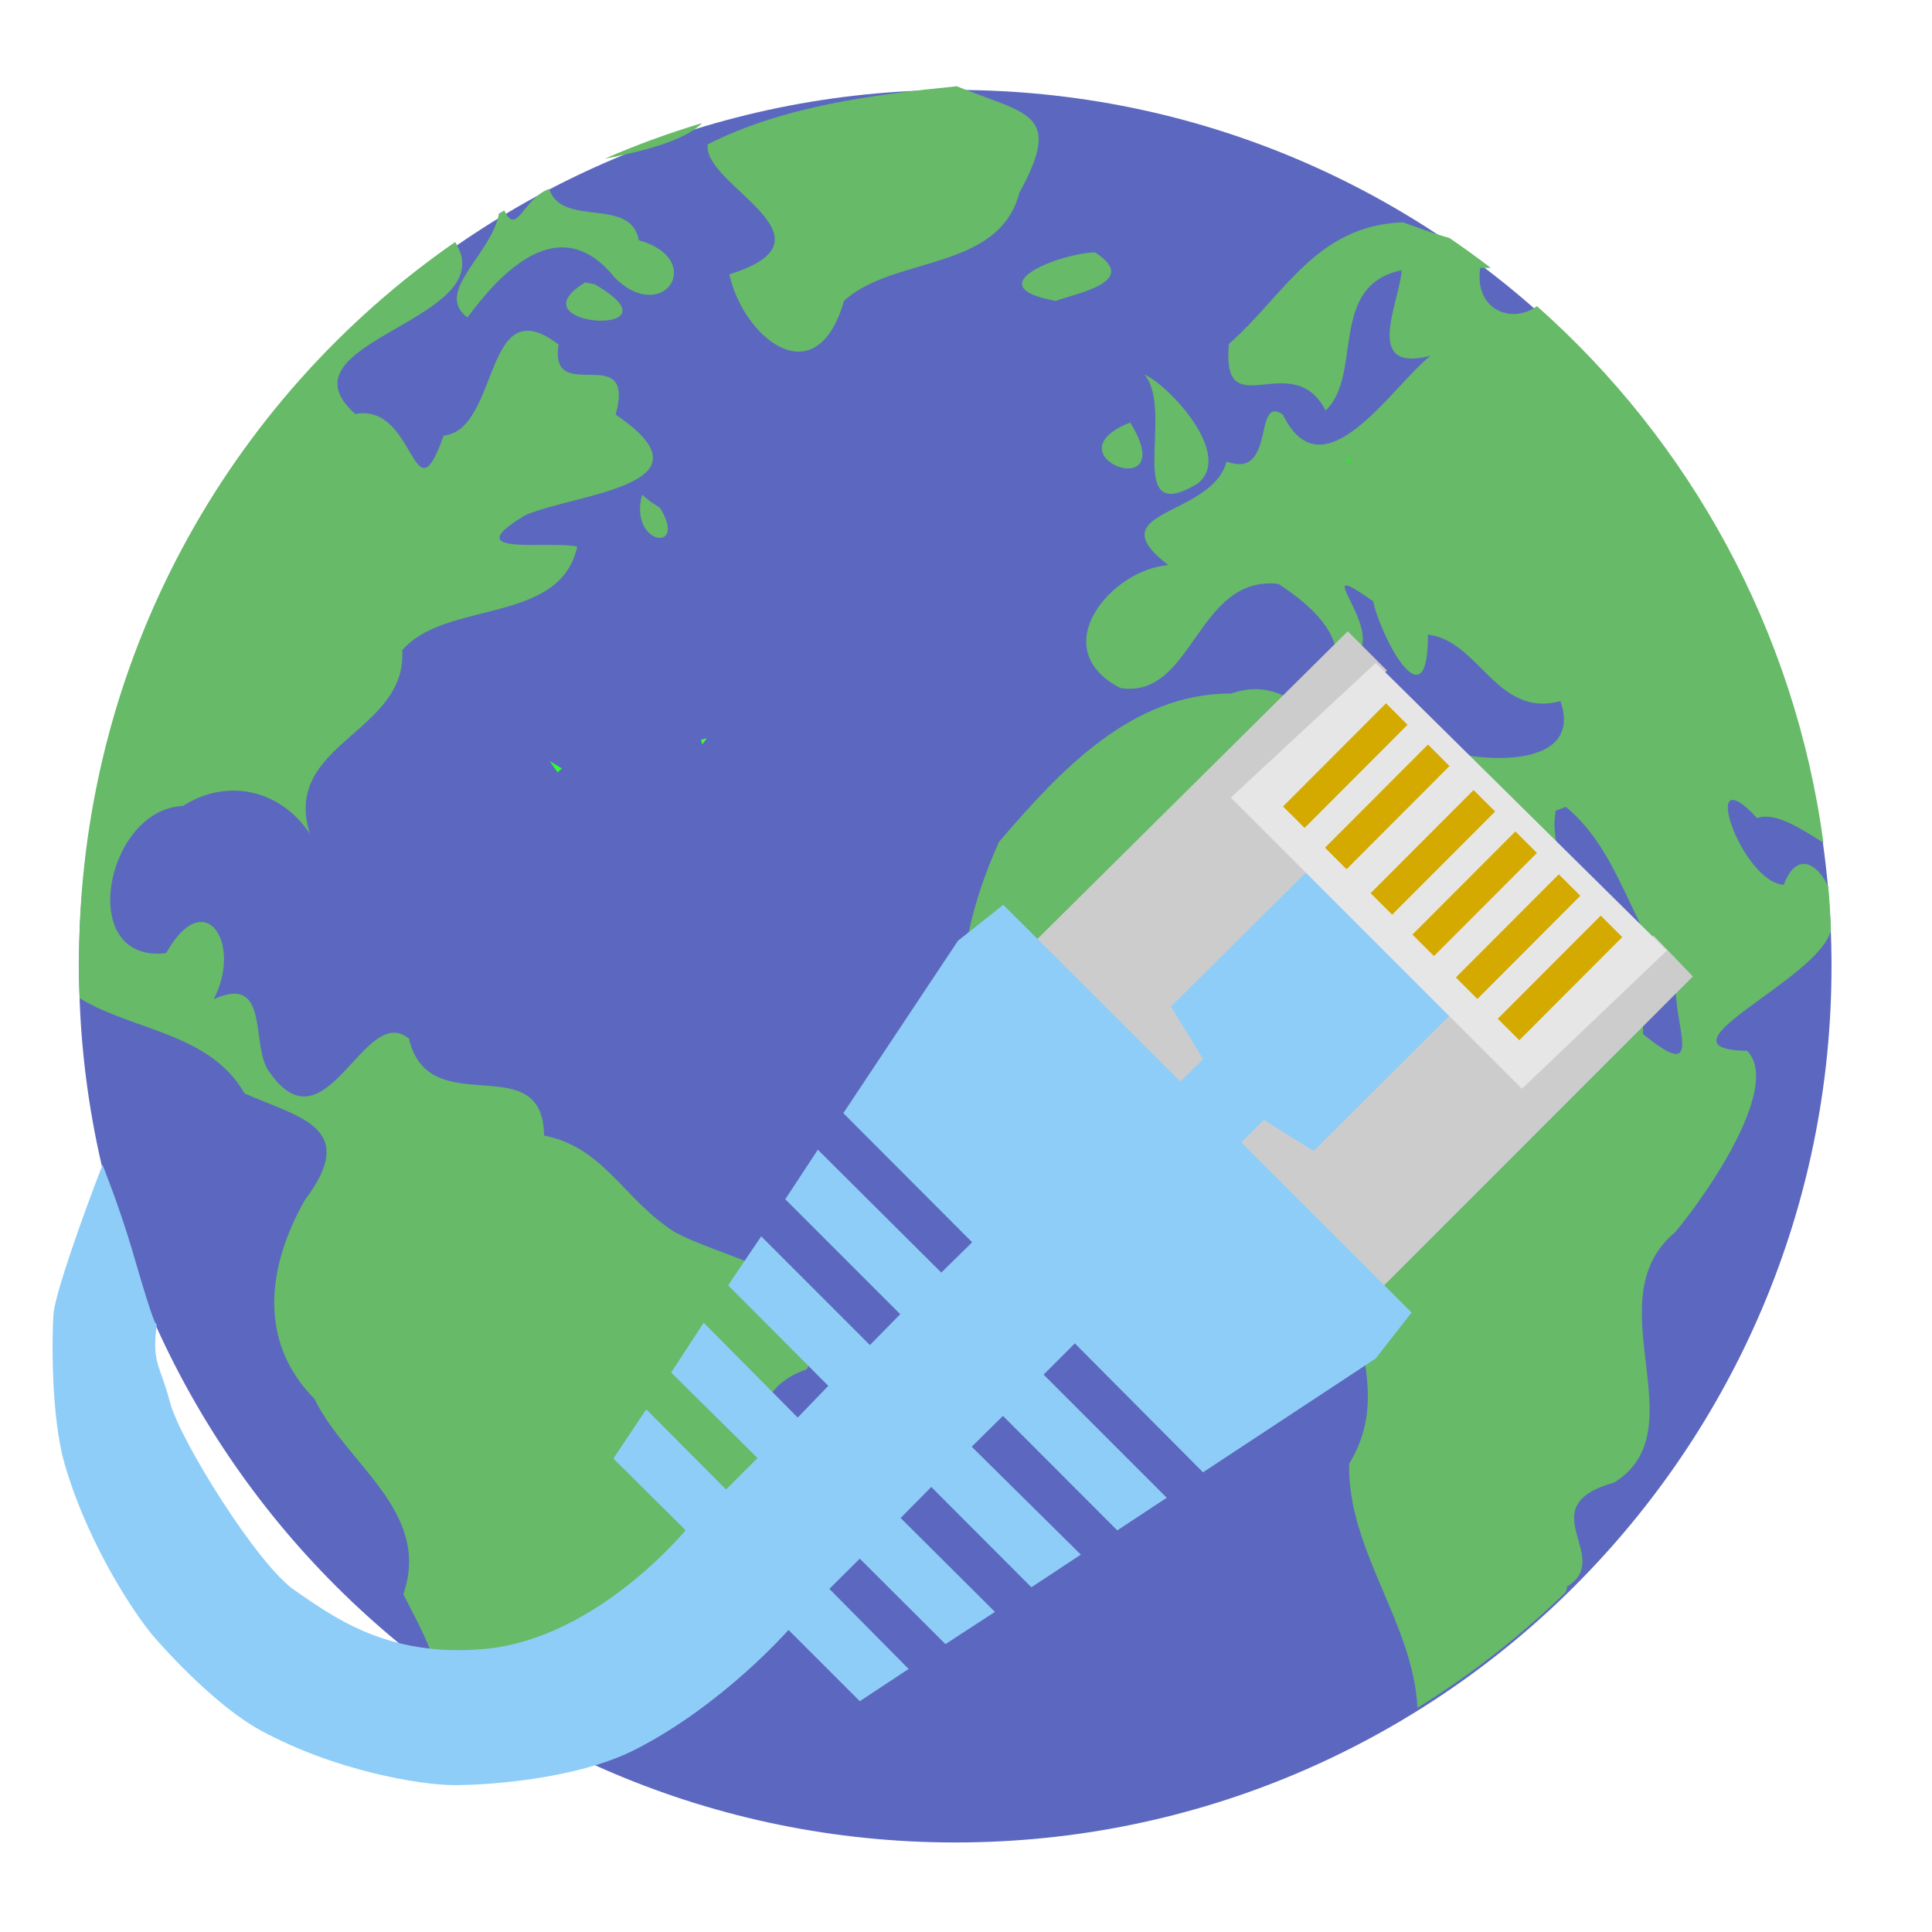 <?xml version="1.0" encoding="UTF-8" standalone="no"?>
<!-- Created with Inkscape (http://www.inkscape.org/) -->

<svg
   xmlns:dc="http://purl.org/dc/elements/1.1/"
   xmlns:cc="http://creativecommons.org/ns#"
   xmlns:rdf="http://www.w3.org/1999/02/22-rdf-syntax-ns#"
   xmlns:svg="http://www.w3.org/2000/svg"
   xmlns="http://www.w3.org/2000/svg"
   xmlns:sodipodi="http://sodipodi.sourceforge.net/DTD/sodipodi-0.dtd"
   xmlns:inkscape="http://www.inkscape.org/namespaces/inkscape"
   width="48"
   height="48"
   id="svg2"
   version="1.1"
   inkscape:version="0.92.4 (5da689c313, 2019-01-14)"
   sodipodi:docname="preferences-system-network.svg">
  <defs
     id="defs4">
    <radialGradient
       id="polygon413_1_"
       cx="7976.346"
       cy="-10508.842"
       r="13293.867"
       gradientTransform="matrix(0.022,0,0,-0.025,721.167,674.674)"
       gradientUnits="userSpaceOnUse">
      <stop
         offset="0"
         style="stop-color:#80FF80"
         id="stop388" />
      <stop
         offset="1"
         style="stop-color:#0f0"
         id="stop390" />
    </radialGradient>
    <clipPath
       id="clipPath13429">
      <path
         d="m 481,318 h 22 v 22 h -22 z"
         id="path4-3"
         inkscape:connector-curvature="0" />
    </clipPath>
    <clipPath
       id="clipPath13465">
      <path
         d="m 507,318 h 22 v 22 h -22 z"
         id="path7"
         inkscape:connector-curvature="0" />
    </clipPath>
    <clipPath
       id="clipPath13501">
      <path
         d="m 530,318 h 22 v 22 h -22 z"
         id="path10"
         inkscape:connector-curvature="0" />
    </clipPath>
    <clipPath
       id="clipPath13753">
      <path
         d="m 672,1064 c 0,-1.105 4.925,-2 11,-2 6.075,0 11,0.895 11,2 0,1.105 -4.925,2 -11,2 -6.075,0 -11,-0.895 -11,-2"
         id="path13"
         inkscape:connector-curvature="0" />
    </clipPath>
    <clipPath
       id="clipPath13771">
      <path
         d="m 660,1057 h 51 v 65.001 h -51 z"
         id="path16"
         inkscape:connector-curvature="0" />
    </clipPath>
    <clipPath
       id="clipPath14035">
      <path
         d="m 659,517 h 53 v 18 h -53 z"
         id="path19"
         inkscape:connector-curvature="0" />
    </clipPath>
    <clipPath
       id="clipPath14127">
      <path
         d="m 659,500 h 53 v 18 h -53 z"
         id="path22"
         inkscape:connector-curvature="0" />
    </clipPath>
    <clipPath
       id="clipPath14445">
      <path
         d="m 648,112 h 73 v 60 h -73 z"
         id="path25"
         inkscape:connector-curvature="0" />
    </clipPath>
    <clipPath
       id="clipPath14609">
      <path
         d="m 826,1056 h 59 v 60 h -59 z"
         id="path28"
         inkscape:connector-curvature="0" />
    </clipPath>
    <clipPath
       id="clipPath15305">
      <path
         d="M 805,276 H 905 V 376 H 805 Z"
         id="path31"
         inkscape:connector-curvature="0" />
    </clipPath>
    <clipPath
       id="clipPath15341">
      <path
         d="m 145,1063.8 h 74.152 v 45.21 H 145 Z"
         id="path34"
         inkscape:connector-curvature="0" />
    </clipPath>
    <clipPath
       id="clipPath15715">
      <path
         d="m 151,667 h 57 v 57 h -57 z"
         id="path37"
         inkscape:connector-curvature="0" />
    </clipPath>
    <clipPath
       id="clipPath15807">
      <path
         d="m 154,697 h 51 v 51 h -51 z"
         id="path40"
         inkscape:connector-curvature="0" />
    </clipPath>
    <clipPath
       id="clipPath16001">
      <path
         d="m 500.04,864.45 h 36.012 v 67.52 H 500.04 Z"
         id="path43"
         inkscape:connector-curvature="0" />
    </clipPath>
    <clipPath
       id="clipPath16093">
      <path
         d="m 836,870.54 h 47 v 55.539 h -47 z"
         id="path46"
         inkscape:connector-curvature="0" />
    </clipPath>
    <clipPath
       id="clipPath16477">
      <path
         d="m 318.03,702.35 h 62.848 v 37.991 H 318.03 Z"
         id="path49"
         inkscape:connector-curvature="0" />
    </clipPath>
    <clipPath
       id="clipPath16579">
      <path
         d="m 485.03,133.35 h 62.847 v 37.991 H 485.03 Z"
         id="path52"
         inkscape:connector-curvature="0" />
    </clipPath>
    <clipPath
       id="clipPath16709">
      <path
         d="m 493.37,677.93 h 45.643 v 68.067 H 493.37 Z"
         id="path55"
         inkscape:connector-curvature="0" />
    </clipPath>
    <clipPath
       id="clipPath24218">
      <path
         d="m 144.34,1018.2 h 71.467 v 78 H 144.34 Z"
         id="path58"
         inkscape:connector-curvature="0" />
    </clipPath>
    <clipPath
       id="clipPath24382">
      <path
         d="m 293.21,1068.6 66.323,-38.292 36.047,62.435 -66.323,38.292 z"
         id="path61"
         inkscape:connector-curvature="0" />
    </clipPath>
    <clipPath
       id="clipPath24650">
      <path
         d="m 488.86,1054.5 h 10 v 10.706 h -10 z"
         id="path64"
         inkscape:connector-curvature="0" />
    </clipPath>
    <clipPath
       id="clipPath24700">
      <path
         d="m 508,1066.8 h 10.001 v 10.705 H 508 Z"
         id="path67"
         inkscape:connector-curvature="0" />
    </clipPath>
    <clipPath
       id="clipPath24750">
      <path
         d="m 525,1045.8 h 10 v 10.706 h -10 z"
         id="path70"
         inkscape:connector-curvature="0" />
    </clipPath>
    <clipPath
       id="clipPath24864">
      <path
         d="m 836,1043.7 h 25.5 v 31.5 H 836 Z"
         id="path73"
         inkscape:connector-curvature="0" />
    </clipPath>
    <clipPath
       id="clipPath24896">
      <path
         d="m 838,1062.2 h 24 v 24 h -24 z"
         id="path76"
         inkscape:connector-curvature="0" />
    </clipPath>
    <clipPath
       id="clipPath25070">
      <path
         d="m 134,489.24 h 7 v 6 h -7 z"
         id="path79"
         inkscape:connector-curvature="0" />
    </clipPath>
    <clipPath
       id="clipPath25100">
      <path
         d="m 216,489.24 h 7 v 6 h -7 z"
         id="path82"
         inkscape:connector-curvature="0" />
    </clipPath>
    <clipPath
       id="clipPath25502">
      <path
         d="m 838,477.24 h 22 v 22 h -22 z"
         id="path85"
         inkscape:connector-curvature="0" />
    </clipPath>
    <clipPath
       id="clipPath25686">
      <path
         d="m 704,1061.2 h 25 v 25 h -25 z"
         id="path88"
         inkscape:connector-curvature="0" />
    </clipPath>
    <clipPath
       id="clipPath25788">
      <path
         d="m 663.04,1078.6 -1.808,-3.514 -21.07,-47.453 c 13.336,-18.439 48.336,-26.938 73.836,-3.439 0.842,0 6.476,6.246 6,7 l -18.386,25.895 c -0.483,0.765 -1.453,0.946 -2.177,0.431 l -15.505,-11.011 c -0.359,-0.255 -0.847,-0.153 -1.07,0.238 l -18.272,31.869 c -0.218,0.384 -0.502,0.578 -0.782,0.578 -0.282,0 -0.561,-0.197 -0.766,-0.594"
         id="path91"
         inkscape:connector-curvature="0" />
    </clipPath>
    <clipPath
       id="clipPath26420">
      <path
         d="m 127,820.24 h 100 v 100 H 127 Z"
         id="path94"
         inkscape:connector-curvature="0" />
    </clipPath>
    <clipPath
       id="clipPath26860">
      <path
         d="m 809,680.24 c 0,-22.092 17.908,-40 40,-40 22.092,0 40,17.908 40,40 0,22.091 -17.908,40 -40,40 -22.092,0 -40,-17.909 -40,-40"
         id="path97"
         inkscape:connector-curvature="0" />
    </clipPath>
    <clipPath
       id="clipPath27506">
      <path
         d="m 658,469.24 h 44 v 45 h -44 z"
         id="path100"
         inkscape:connector-curvature="0" />
    </clipPath>
    <clipPath
       id="clipPath27772">
      <path
         d="m 651,271.24 h 58 v 58 h -58 z"
         id="path103"
         inkscape:connector-curvature="0" />
    </clipPath>
    <clipPath
       id="clipPath27864">
      <path
         d="m 662,307.24 h 38 v 8 h -38 z"
         id="path106"
         inkscape:connector-curvature="0" />
    </clipPath>
    <clipPath
       id="clipPath28028">
      <path
         d="m 858.98,137.24 c 0.013,-0.101 0.021,-0.203 0.021,-0.307 v -6.693 h 15.75 c 1.237,0 2.25,-1.013 2.25,-2.25 v -11.25 l -27,-4.5 -27,4.5 v -2.25 l 27,-4.5 27,4.5 v -27 c 0,-1.237 -1.013,-2.25 -2.25,-2.25 h -49.5 c -1.237,0 -2.25,1.013 -2.25,2.25 v -4.25 h 54 v 54 z m -35.979,0 v -9.25 c 0,1.237 1.013,2.25 2.25,2.25 h 15.75 v 6.693 c 0,0.104 0.007,0.207 0.02,0.307 z m 22.5,-7 h 9 v 4.5 h -9 z m 1.125,-9 c -0.62,0 -1.125,-0.506 -1.125,-1.125 v -2.25 c 0,-0.619 0.505,-1.125 1.125,-1.125 h 6.75 c 0.619,0 1.125,0.506 1.125,1.125 v 2.25 c 0,0.619 -0.506,1.125 -1.125,1.125 z"
         id="path109"
         inkscape:connector-curvature="0" />
    </clipPath>
    <clipPath
       id="clipPath28200">
      <path
         d="m 531.27,136.24 c 6.325,-2.29 10.727,-8.277 10.727,-15.484 0,-11.316 -10.2,-20.563 -25.65,-34.575 l -4.35,-3.941 -4.35,3.941 c -15.45,14.012 -25.65,23.259 -25.65,34.575 V 81.24 h 60 v 55 z m -26.983,0 c 2.995,-1.052 5.686,-2.883 7.71,-5.25 2.024,2.367 4.715,4.198 7.71,5.25 z m -22.29,0 v -15.484 c 0,7.207 4.402,13.194 10.727,15.484 z"
         id="path112"
         inkscape:connector-curvature="0" />
    </clipPath>
    <clipPath
       id="clipPath28364">
      <path
         d="m 648,79.241 h 64 v 64 h -64 z"
         id="path115"
         inkscape:connector-curvature="0" />
    </clipPath>
    <clipPath
       id="clipPath28984">
      <path
         d="m 500,691.74 c 0,-3.037 2.463,-5.5 5.5,-5.5 3.037,0 5.5,2.463 5.5,5.5 0,3.037 -2.463,5.5 -5.5,5.5 -3.037,0 -5.5,-2.463 -5.5,-5.5"
         id="path118"
         inkscape:connector-curvature="0" />
    </clipPath>
    <clipPath
       id="clipPath29012">
      <path
         d="m 500,669.74 c 0,-3.037 2.463,-5.5 5.5,-5.5 3.037,0 5.5,2.463 5.5,5.5 0,3.038 -2.463,5.5 -5.5,5.5 -3.037,0 -5.5,-2.462 -5.5,-5.5"
         id="path121"
         inkscape:connector-curvature="0" />
    </clipPath>
    <clipPath
       id="clipPath29040">
      <path
         d="m 494,680.74 c 0,-3.037 2.462,-5.5 5.5,-5.5 3.038,0 5.5,2.463 5.5,5.5 0,3.038 -2.462,5.5 -5.5,5.5 -3.038,0 -5.5,-2.462 -5.5,-5.5"
         id="path124"
         inkscape:connector-curvature="0" />
    </clipPath>
    <clipPath
       id="clipPath29068">
      <path
         d="m 513,691.74 c 0,-3.037 2.463,-5.5 5.5,-5.5 3.037,0 5.5,2.463 5.5,5.5 0,3.037 -2.463,5.5 -5.5,5.5 -3.037,0 -5.5,-2.463 -5.5,-5.5"
         id="path127"
         inkscape:connector-curvature="0" />
    </clipPath>
    <clipPath
       id="clipPath29096">
      <path
         d="m 513,669.74 c 0,-3.037 2.463,-5.5 5.5,-5.5 3.037,0 5.5,2.463 5.5,5.5 0,3.038 -2.463,5.5 -5.5,5.5 -3.037,0 -5.5,-2.462 -5.5,-5.5"
         id="path130"
         inkscape:connector-curvature="0" />
    </clipPath>
    <clipPath
       id="clipPath29124">
      <path
         d="m 507,680.74 c 0,-3.037 2.463,-5.5 5.5,-5.5 3.037,0 5.5,2.463 5.5,5.5 0,3.038 -2.463,5.5 -5.5,5.5 -3.037,0 -5.5,-2.462 -5.5,-5.5"
         id="path133"
         inkscape:connector-curvature="0" />
    </clipPath>
    <clipPath
       id="clipPath29152">
      <path
         d="m 520,680.74 c 0,-3.037 2.463,-5.5 5.5,-5.5 3.037,0 5.5,2.463 5.5,5.5 0,3.038 -2.463,5.5 -5.5,5.5 -3.037,0 -5.5,-2.462 -5.5,-5.5"
         id="path136"
         inkscape:connector-curvature="0" />
    </clipPath>
    <clipPath
       id="clipPath29252">
      <path
         d="m 321,322.24 c -4.97,0 -9,-4.029 -9,-9 0,-4.97 4.03,-9 9,-9 h 45 c 4.971,0 9,4.03 9,9 0,4.971 -4.029,9 -9,9 z"
         id="path139"
         inkscape:connector-curvature="0" />
    </clipPath>
    <clipPath
       id="clipPath29280">
      <path
         d="m 322,297.24 c -4.971,0 -9,-4.029 -9,-9 0,-4.97 4.029,-9 9,-9 h 45 c 4.971,0 9,4.03 9,9 0,4.971 -4.029,9 -9,9 z"
         id="path142"
         inkscape:connector-curvature="0" />
    </clipPath>
    <clipPath
       id="clipPath29400">
      <path
         d="m 155,83.24 h 44 v 53 h -44 z"
         id="path145"
         inkscape:connector-curvature="0" />
    </clipPath>
    <linearGradient
       id="linearGradient1481"
       x1="55.678"
       x2="61.884"
       y1="6.314"
       y2="12.52"
       gradientUnits="userSpaceOnUse"
       gradientTransform="matrix(3.212,0,0,3.212,-88.134,1023.066)">
      <stop
         stop-color="#d2d7dc"
         offset="0"
         id="stop157" />
      <stop
         stop-color="#fff"
         offset="1"
         id="stop159" />
    </linearGradient>
    <linearGradient
       id="linearGradient1491"
       x1="55.678"
       x2="61.884"
       y1="6.314"
       y2="12.52"
       gradientTransform="matrix(2.023,0,0,2.023,-17.211,1035.351)"
       gradientUnits="userSpaceOnUse">
      <stop
         stop-color="#006ec8"
         offset="0"
         id="stop162" />
      <stop
         stop-color="#0a327d"
         offset="1"
         id="stop164" />
    </linearGradient>
  </defs>
  <sodipodi:namedview
     id="base"
     pagecolor="#ffffff"
     bordercolor="#666666"
     borderopacity="1.0"
     inkscape:pageopacity="0.0"
     inkscape:pageshadow="2"
     inkscape:zoom="7.9195959"
     inkscape:cx="59.202845"
     inkscape:cy="15.80193"
     inkscape:document-units="px"
     inkscape:current-layer="layer1"
     showgrid="false"
     inkscape:window-width="1280"
     inkscape:window-height="954"
     inkscape:window-x="0"
     inkscape:window-y="0"
     inkscape:window-maximized="1" />
  <g
     inkscape:label="Layer 1"
     inkscape:groupmode="layer"
     id="layer1"
     transform="translate(0,-1004.362)">
    <g
       transform="matrix(0.748,0,0,0.748,-0.016,1004.244)"
       id="surface1">
      <path
         inkscape:connector-curvature="0"
         style="fill:#5c68bf;fill-opacity:1;fill-rule:nonzero;stroke:none"
         d="m 31.75,3.145 c 16.074,0 29.105,13.031 29.105,29.105 0,16.074 -13.031,29.105 -29.105,29.105 C 15.676,61.355 2.645,48.324 2.645,32.25 2.645,16.176 15.676,3.145 31.75,3.145 Z m 0,0"
         id="path2" />
      <path
         inkscape:connector-curvature="0"
         style="fill:#66ba68;fill-opacity:1;fill-rule:nonzero;stroke:none"
         d="m 31.797,3.023 c -2.801,0.281 -5.746,0.656 -8.266,1.926 -0.219,1.348 4.578,3.121 0.715,4.32 0.473,2.133 2.891,4.07 3.809,0.883 1.617,-1.5 5.141,-0.969 5.824,-3.59 1.473,-2.684 0.258,-2.59 -2.078,-3.539 0,0 -0.004,0 -0.004,0 z m -8.457,1.223 c -1.105,0.332 -2.188,0.727 -3.234,1.184 1.207,-0.23 2.664,-0.594 3.234,-1.184 z m -5.078,2.188 C 17.387,6.75 17.188,8.031 16.77,7.145 16.711,7.18 16.652,7.219 16.594,7.254 c -0.25,1.367 -2.176,2.602 -1.047,3.449 1.039,-1.402 3.031,-3.645 4.891,-1.324 1.621,1.605 3.066,-0.609 0.801,-1.242 C 20.973,6.676 18.695,7.734 18.262,6.434 Z M 46.625,7.543 c -2.906,0.094 -3.969,2.461 -5.785,4.035 -0.266,2.816 2.102,0.07 3.211,2.215 1.254,-1.18 0.066,-4.145 2.527,-4.66 -0.082,1.117 -1.297,3.418 0.953,2.844 -1.285,1.023 -3.566,4.691 -4.898,1.953 -1,-0.691 -0.215,2.168 -1.871,1.559 -0.504,1.867 -4.348,1.582 -1.934,3.441 -1.867,0.125 -4.137,2.762 -1.594,4.082 2.438,0.371 2.516,-3.754 5.25,-3.461 1.215,0.797 2.051,1.676 1.918,2.664 2.504,-0.391 -1.375,-3.922 1.227,-2.086 0.27,1.238 1.832,4.137 1.82,1.109 1.707,0.191 2.285,2.785 4.402,2.207 0.867,2.492 -3.391,2.066 -4.863,1.273 -2.273,2.324 -3.156,-2.547 -6.062,-1.527 -3.336,-0.008 -5.711,2.586 -7.727,4.934 -0.887,1.992 -1.414,4.059 -1.168,6.117 0.754,2 3.629,4.965 5.258,4.453 2.023,-0.859 4.219,-0.469 6.633,0.016 1.023,1.23 -0.555,2.836 1.113,3.934 -0.027,2.262 1.082,4.027 -0.203,6.133 -0.051,2.895 2.129,5.27 2.27,8.105 1.785,-1.105 3.438,-2.398 4.934,-3.852 0.016,-0.059 0.027,-0.117 0.039,-0.18 1.574,-0.969 -1.285,-2.656 1.559,-3.449 2.832,-1.758 -0.699,-6.055 2.035,-8.324 1.219,-1.473 3.496,-4.891 2.383,-6.016 -3.293,-0.062 2.418,-2.371 2.785,-4.016 -0.02,-0.48 -0.047,-0.957 -0.09,-1.434 -0.332,-0.746 -1.043,-1.219 -1.48,-0.066 -1.41,-0.086 -2.879,-4.363 -0.883,-2.215 0.609,-0.215 1.461,0.355 2.203,0.82 -0.957,-7.078 -4.441,-13.328 -9.516,-17.824 -0.855,0.617 -2.09,0.113 -1.883,-1.273 0.125,0.004 0.238,0.004 0.348,0 C 49.086,8.711 48.629,8.379 48.164,8.062 47.641,7.918 47.137,7.723 46.625,7.543 Z M 15.141,8.195 C 7.578,13.441 2.645,22.188 2.645,32.129 c 0,0.398 0.008,0.793 0.023,1.188 1.812,1.09 4.32,1.145 5.477,3.16 1.824,0.805 3.828,1.125 2,3.543 -1.223,2.156 -1.59,4.672 0.324,6.605 1.051,2.168 3.898,3.738 2.949,6.488 0.488,0.945 0.887,1.68 1.117,2.512 1.559,1.145 3.238,2.137 5.016,2.953 0.191,-0.211 0.359,-0.488 0.504,-0.855 3.309,-0.551 0.75,-5.203 3.574,-5.922 3.133,-1.031 -0.031,-5.062 3.176,-6.156 2.09,-2.914 -2.578,-3.555 -4.395,-4.578 C 20.723,39.98 20.082,38.266 18.094,37.875 18.055,34.887 14.273,37.496 13.605,34.656 12.117,33.422 10.863,38.469 8.973,35.77 8.316,34.922 9.031,32.484 7.121,33.344 8.086,31.492 6.824,29.523 5.539,31.816 c -3.02,0.355 -2.008,-4.793 0.562,-4.887 1.438,-0.938 3.234,-0.559 4.211,0.922 -0.938,-3.012 3.23,-3.34 3.07,-6.094 1.43,-1.68 5.25,-0.836 5.812,-3.445 -0.953,-0.211 -4.082,0.359 -1.715,-1.047 1.727,-0.734 6.457,-0.988 2.992,-3.336 0.688,-2.504 -2.23,-0.246 -1.895,-2.324 -2.508,-1.938 -1.938,2.82 -3.82,3.023 -1.031,2.926 -0.91,-1.102 -2.934,-0.719 -2.734,-2.43 4.98,-3.094 3.316,-5.715 z m 21.25,0.344 c -1.258,0.051 -3.938,1.137 -1.305,1.613 0.746,-0.273 2.812,-0.641 1.305,-1.613 z m -16.93,1 c -2.5,1.504 3.41,1.852 0.316,0.062 z m 18.57,3.059 c 1.039,1.199 -0.742,5.129 1.766,3.625 1.223,-0.949 -0.957,-3.277 -1.766,-3.625 z m -0.469,1.594 c -2.809,1.102 1.727,2.797 0,0 z m -16.215,2.398 c -0.453,1.676 1.551,1.965 0.594,0.434 L 21.613,16.809 Z M 52.031,26.957 c 1.832,1.516 2.184,4.102 3.66,5.781 -0.141,1.391 1.051,3.512 -1.098,1.766 0.094,-2.805 -3.348,-4.875 -2.898,-7.418 z m 0,0"
         id="path4" />
    </g>
    <g
       transform="matrix(0.062,0,0,0.062,-31.8,972.335)"
       id="layer3">
      <radialGradient
         id="radialGradient3406"
         cx="7976.346"
         cy="-10508.842"
         r="13293.867"
         gradientTransform="matrix(0.022,0,0,-0.025,721.167,674.674)"
         gradientUnits="userSpaceOnUse">
        <stop
           offset="0"
           style="stop-color:#80FF80"
           id="stop3408" />
        <stop
           offset="1"
           style="stop-color:#0f0"
           id="stop3410" />
      </radialGradient>
      <path
         style="fill:url(#polygon413_1_)"
         inkscape:connector-curvature="0"
         id="polygon413"
         d="m 738.059,824.52 -4.896,-2.991 3.183,4.563 1.697,-1.541 0.016,-0.031 m 315.115,-124.435 -0.383,1.419 1.727,0.363 -1.317,-1.773 -0.027,-0.009 m -257.087,112.336 -2.255,0.589 0.465,1.879 1.814,-2.44 -0.024,-0.028 m -70.86,-12.684 -3.059,0.086 3.033,-0.077 0.026,-0.009 m 507.893,171.781 -0.121,-1.182 0.118,1.188 v -0.006 m 1.431,4.062 -0.34,-0.164 0.341,0.166 -10e-4,-0.002 m -490.636,-279.995 -1.29,-0.768 1.215,0.783 0.075,-0.015 m 461.488,304.626 1.548,-2.094 -1.536,2.067 -0.012,0.027 m -461.774,-304.148 -2.035,-0.956 2.023,0.955 0.012,10e-4 m 305.072,4.142 -1.344,-0.514 1.317,0.515 0.027,-10e-4 m 186.587,263.978 v -0.003 l -0.166,-0.673 0.163,0.676 m -97.138,-286.087 0.064,0.801 -0.063,-0.798 -10e-4,-0.003 m -373.039,161.109 -2.353,0.707 2.337,-0.677 0.016,-0.03 m 46.254,289.391 -0.434,-1.414 0.419,1.393 0.015,0.021 m -40.176,-62.291 -1.831,-0.333 1.871,0.346 -0.04,-0.013 m 61.266,62.881 1.77,0.989 -1.741,-0.978 -0.029,-0.011 m 399.868,-148.699 -0.027,1.02 0.03,-1.032 v 0.012 m -85.152,-270.635 1.13,0.812 -1.113,-0.81 -0.017,-0.002 m -427.622,49.937 -0.003,10e-4 -1.005,1.075 1.008,-1.076 m 9.885,37.886 -1.26,0.07 1.234,-0.036 0.026,-0.034 m 411.98,-115.919 -0.672,-1.176 0.654,1.173 0.018,0.003 m -343.025,536.588 0.573,0.66 -0.549,-0.659 -0.024,-10e-4 m 260.171,-528.531 1.178,0.889 -1.171,-0.889 h -0.01 M 939.109,568.803 h -0.003 l -0.188,0.437 0.191,-0.437 m -4.625,-9.775 -1.369,-0.157 1.377,0.166 -0.008,-0.009" />
    </g>
    <path
       style="fill:#cccccc;stroke:none;stroke-width:0.098"
       d="m 24.212,1029.239 9.272,-9.193 0.975,0.975 -2.925,2.905 6.546,6.586 3.004,-2.905 0.975,1.015 -9.594,9.598 z"
       id="path4192"
       inkscape:connector-curvature="0" />
    <g
       id="g4677"
       transform="translate(-0.678,-0.886)">
      <path
         sodipodi:nodetypes="czszszsccccccccccccccccccccccccccccccccccccccccszzcsc"
         inkscape:connector-curvature="0"
         id="path4190"
         d="m 3.226,1034.187 c -0.53,1.367 -1.193,3.251 -1.222,3.731 -0.03,0.479 -0.074,2.493 0.285,3.721 0.6,2.047 1.782,3.767 2.182,4.238 0.4,0.471 1.618,1.779 2.664,2.352 1.888,1.033 3.999,1.356 4.757,1.369 0.758,0.013 3.079,-0.126 4.558,-0.877 2.186,-1.111 3.818,-2.978 3.818,-2.978 l 1.771,1.771 1.214,-0.801 -1.97,-1.99 0.756,-0.751 2.129,2.124 1.229,-0.801 -2.343,-2.333 0.761,-0.771 2.487,2.492 1.229,-0.811 -2.711,-2.681 0.776,-0.766 2.84,2.845 1.229,-0.811 -3.059,-3.059 0.776,-0.776 3.184,3.203 4.288,-2.825 0.895,-1.144 -10.144,-10.131 -1.126,0.893 -2.849,4.284 3.201,3.208 -0.767,0.753 -3.067,-3.053 -0.809,1.231 2.856,2.856 -0.753,0.767 -2.701,-2.701 -0.823,1.217 2.49,2.497 -0.76,0.788 -2.336,-2.357 -0.809,1.238 2.146,2.124 -0.781,0.781 -1.984,-1.991 -0.816,1.224 1.794,1.78 c 0,0 -2.203,2.689 -4.979,2.948 -2.466,0.23 -3.834,-0.845 -4.736,-1.457 -0.902,-0.612 -2.84,-3.704 -3.095,-4.671 -0.255,-0.967 -0.456,-0.953 -0.327,-1.944 -0.042,0.121 -0.39,-1.076 -0.622,-1.866 -0.304,-1.032 -0.727,-2.09 -0.727,-2.09 z"
         style="fill:#8ecdf7;fill-opacity:1;stroke:none;stroke-width:0.098" />
      <path
         inkscape:connector-curvature="0"
         id="path4194"
         d="m 28.526,1036.624 -1.592,-1.552 3.638,-3.508 -0.802,-1.308 3.939,-3.911 3.56,3.56 -3.954,3.939 -1.238,-0.774 z"
         style="fill:#8ecdf7;fill-opacity:1;stroke:none;stroke-width:0.098" />
      <g
         id="g4686">
        <path
           style="fill:#e6e6e6;stroke:none;stroke-width:0.098"
           d="m 31.258,1025.065 7.232,7.232 3.602,-3.433 -7.232,-7.147 z"
           id="path4247"
           inkscape:connector-curvature="0" />
        <rect
           style="fill:#d4aa00;fill-opacity:1;stroke:none;stroke-width:0.098"
           id="rect4128-7"
           width="0.756"
           height="3.621"
           x="747.392"
           y="698.997"
           rx="0.378"
           ry="0"
           transform="rotate(44.95)" />
        <rect
           style="fill:#d4aa00;fill-opacity:1;stroke:none;stroke-width:0.098"
           id="rect4128-1-3"
           width="0.756"
           height="3.621"
           x="748.854"
           y="698.986"
           rx="0.378"
           ry="0"
           transform="rotate(44.95)" />
        <rect
           style="fill:#d4aa00;fill-opacity:1;stroke:none;stroke-width:0.098"
           id="rect4128-5-6"
           width="0.756"
           height="3.621"
           x="750.454"
           y="698.985"
           rx="0.378"
           ry="0"
           transform="rotate(44.95)" />
        <rect
           style="fill:#d4aa00;fill-opacity:1;stroke:none;stroke-width:0.098"
           id="rect4128-5-7-6"
           width="0.756"
           height="3.621"
           x="753.432"
           y="698.971"
           rx="0.378"
           ry="0"
           transform="rotate(44.95)" />
        <rect
           style="fill:#d4aa00;fill-opacity:1;stroke:none;stroke-width:0.098"
           id="rect4128-1-9-5"
           width="0.756"
           height="3.621"
           x="751.916"
           y="698.979"
           rx="0.378"
           ry="0"
           transform="rotate(44.95)" />
        <rect
           style="fill:#d4aa00;fill-opacity:1;stroke:none;stroke-width:0.098"
           id="rect4128-1-9-7-3"
           width="0.756"
           height="3.621"
           x="754.894"
           y="698.961"
           rx="0.378"
           ry="0"
           transform="rotate(44.95)" />
      </g>
    </g>
  </g>
</svg>
